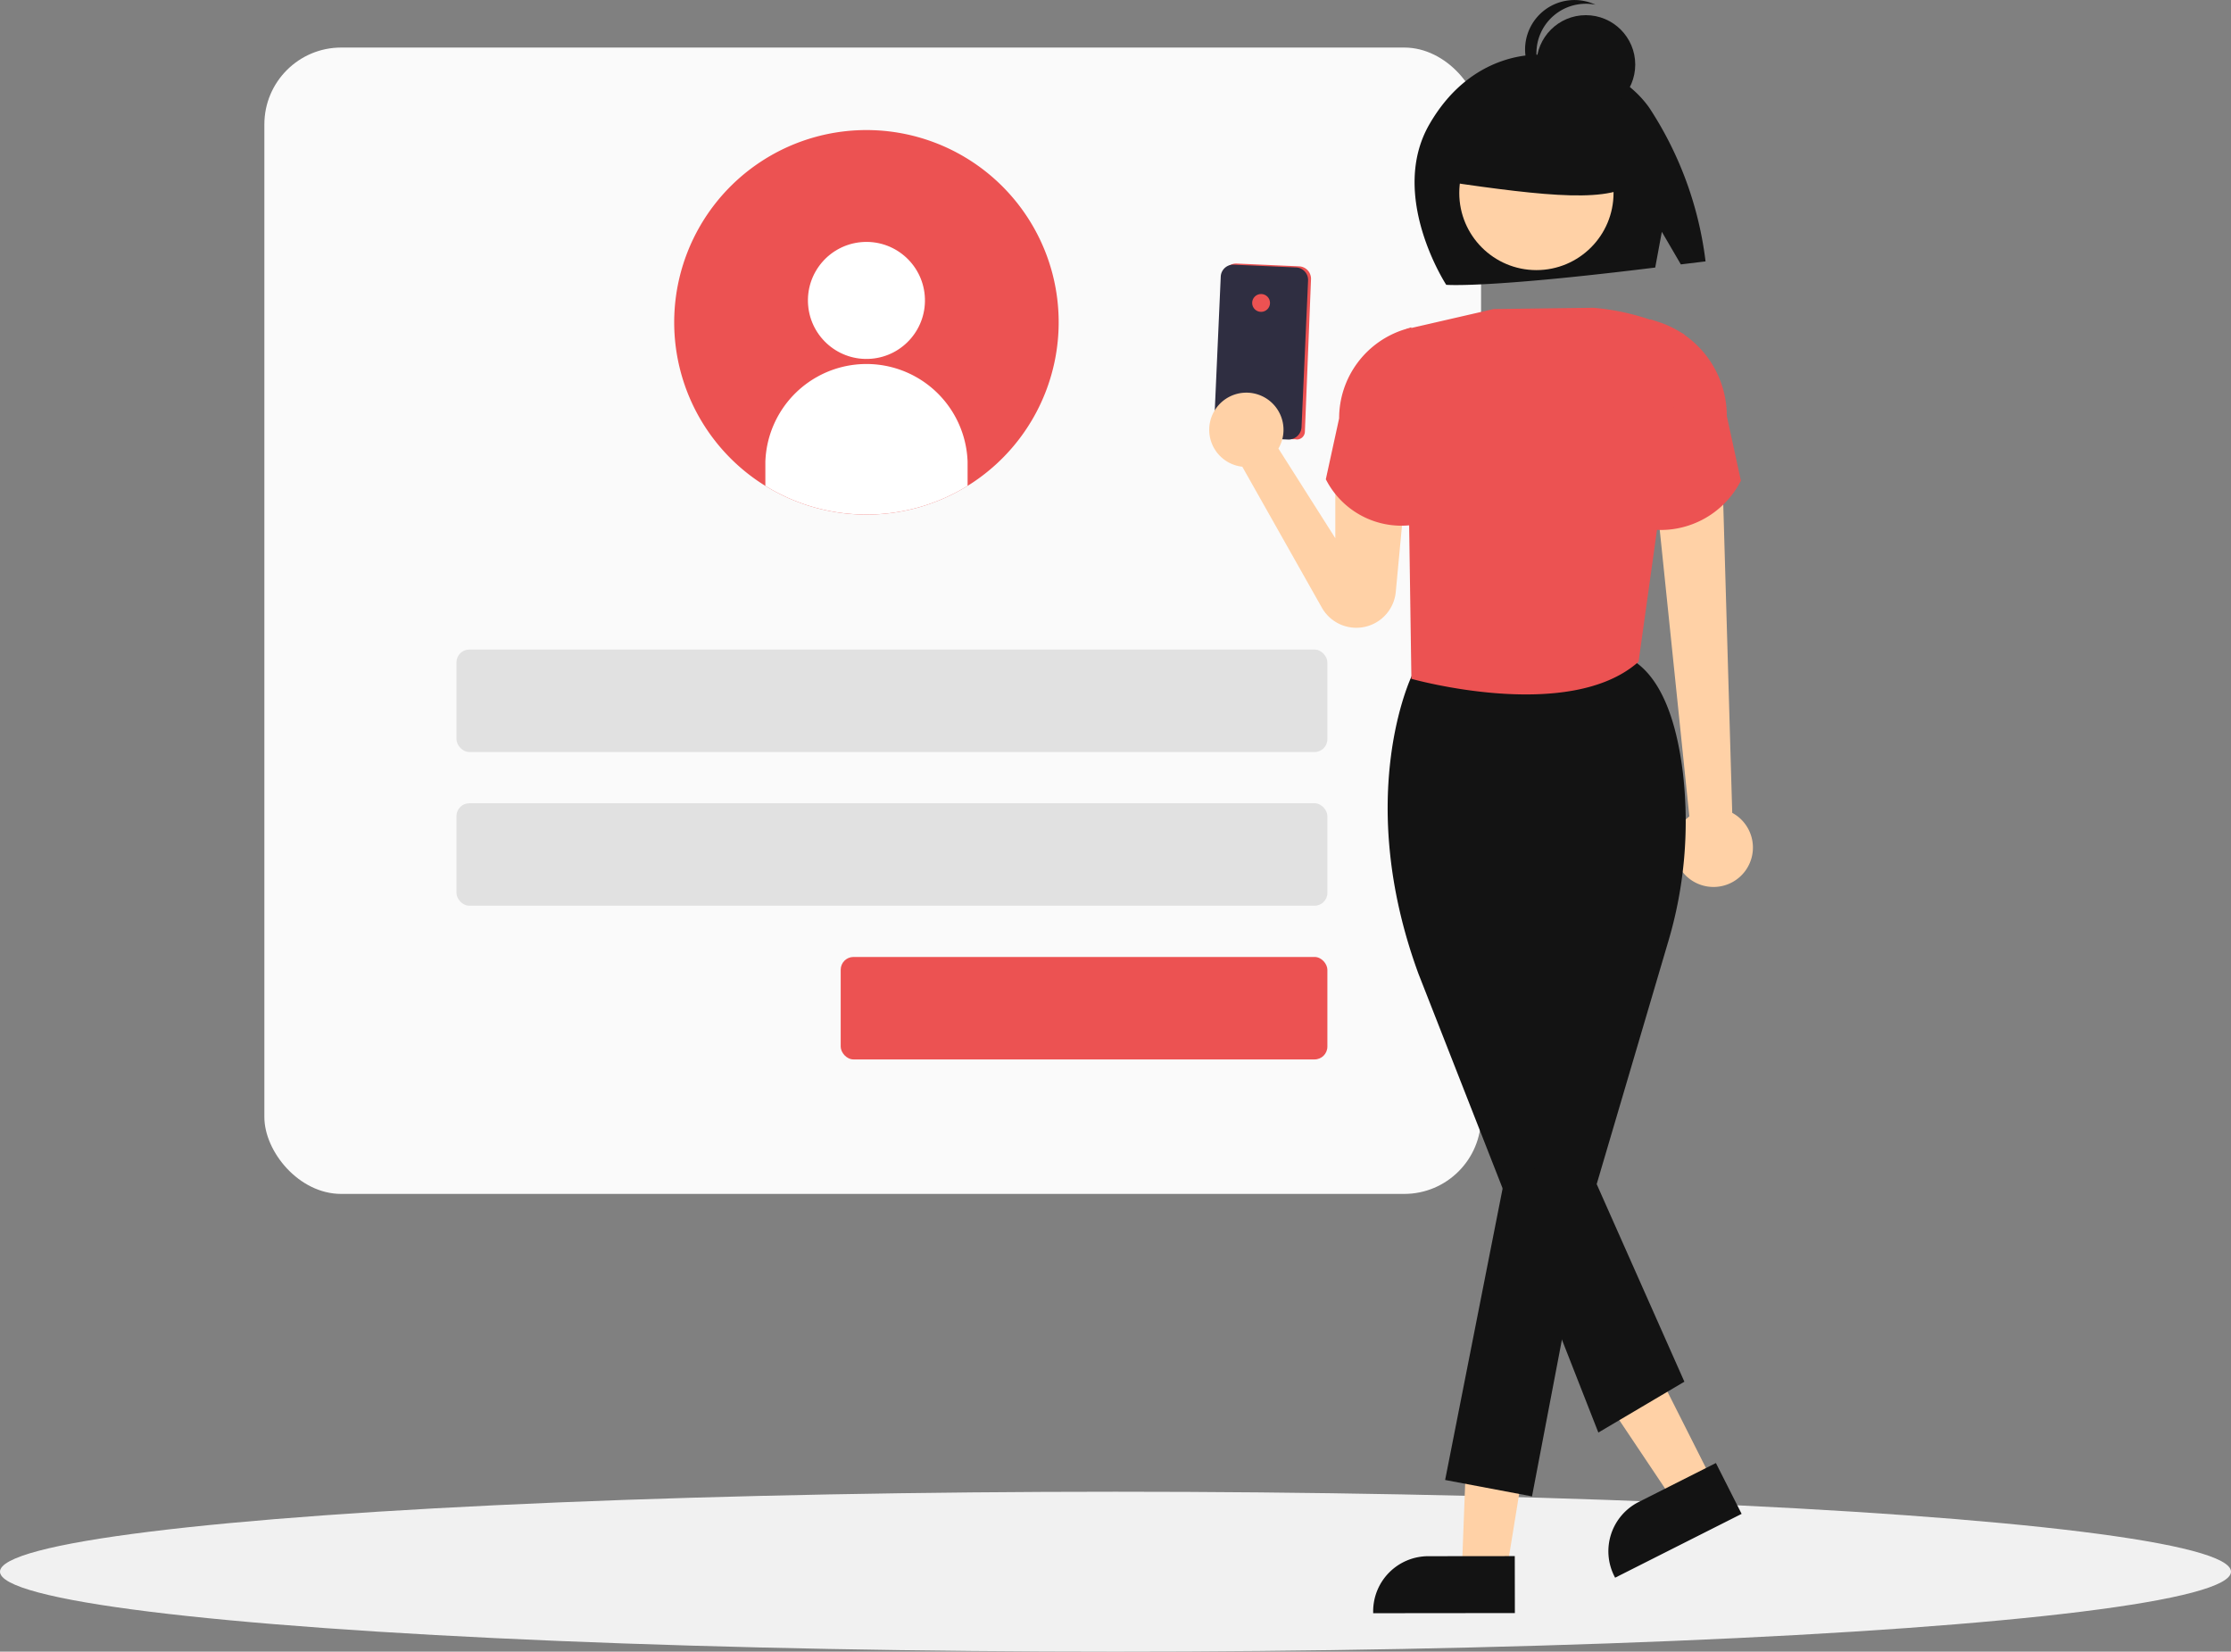 <svg id="login-_empty_state" data-name="login- empty state" xmlns="http://www.w3.org/2000/svg" width="174.197" height="128.947" viewBox="0 0 174.197 128.947">
  <rect x="0" y="0" width="174.197" height="128.947" fill="#808080" stroke="none"/>
  <g id="learning" transform="translate(-60.17 -74.508)">
    <ellipse id="Ellipse_119" data-name="Ellipse 119" cx="87.098" cy="6.242" rx="87.098" ry="6.242" transform="translate(60.17 190.971)" fill="#f1f1f1"/>
  </g>
  <g id="Group_15970" data-name="Group 15970" transform="translate(-243.358 -565.288)">
    <rect id="Rectangle_4933" data-name="Rectangle 4933" width="95" height="89.5" rx="6" transform="translate(264 569)" fill="#fafafa"/>
    <g id="Group_15969" data-name="Group 15969">
      <path id="Path_41174" data-name="Path 41174" d="M339.739,123.94a15.011,15.011,0,1,1,6.543-16.871A15.027,15.027,0,0,1,339.739,123.94Z" transform="translate(-20.832 479.28)" fill="#ec5252"/>
      <g id="Group_15968" data-name="Group 15968" transform="translate(272.44 554.889)">
        <circle id="Ellipse_352" data-name="Ellipse 352" cx="4.567" cy="4.567" r="4.567" transform="matrix(0.997, -0.082, 0.082, 0.997, 33.642, 29.675)" fill="#fff"/>
        <path id="Path_41065" data-name="Path 41065" d="M350.231,148.853v1.887a15.027,15.027,0,0,1-15.791,0v-1.879a7.9,7.9,0,0,1,15.791,0Z" transform="translate(-303.763 -102.41)" fill="#fff"/>
      </g>
    </g>
    <rect id="Rectangle_4934" data-name="Rectangle 4934" width="68" height="8" rx="1" transform="translate(279 616)" fill="#e1e1e1"/>
    <rect id="Rectangle_4935" data-name="Rectangle 4935" width="68" height="8" rx="1" transform="translate(279 628)" fill="#e1e1e1"/>
    <rect id="Rectangle_4936" data-name="Rectangle 4936" width="38" height="8" rx="1" transform="translate(309 640)" fill="#ec5252"/>
  </g>
  <g id="undraw_upload_image_re_svxx" transform="translate(60.817 -39.434)">
    <path id="Path_41185" data-name="Path 41185" d="M453.177,480.523l-.74-25.465-5.04,2.2,2.432,23.536a3.078,3.078,0,1,0,3.348-.276Z" transform="translate(-378.741 -377.623)" fill="#ffd1a6"/>
    <path id="Path_41186" data-name="Path 41186" d="M444.743,427.388a7.027,7.027,0,0,0,7.245-3.78l-1.1-5.048a7.725,7.725,0,0,0-5.4-7.367l-.586-.185Z" transform="translate(-376.875 -346.646)" fill="#ec5252"/>
    <path id="Path_41187" data-name="Path 41187" d="M337.61,410.063a.62.62,0,0,1-.128-.013l-6.08-.1-.013-.151v-.007l.5-12.528a.975.975,0,0,1,1.018-.931l4.87.217a.975.975,0,0,1,.931,1.018l-.479,11.9a.624.624,0,0,1-.623.6Z" transform="translate(-297.161 -336.323)" fill="#ec5252"/>
    <path id="Path_41188" data-name="Path 41188" d="M336.381,410.286h-.047l-4.774-.213a1.025,1.025,0,0,1-.977-1.068l.51-11.439a.976.976,0,0,1,1.018-.931l4.87.217a.977.977,0,0,1,.931,1.018l-.51,11.439a1.023,1.023,0,0,1-1.021.978Z" transform="translate(-296.594 -336.537)" fill="#2f2e41"/>
    <circle id="Ellipse_356" data-name="Ellipse 356" cx="0.697" cy="0.697" r="0.697" transform="translate(36.952 62.388)" fill="#ec5252"/>
    <path id="Path_41189" data-name="Path 41189" d="M339.119,437.065v4.6l-4.442-7a2.9,2.9,0,1,0-2.821,1.419l6.21,11a3.093,3.093,0,0,0,5.774-1.232l.768-8.195Z" transform="translate(-295.674 -360.212)" fill="#ffd1a6"/>
    <path id="Path_41190" data-name="Path 41190" d="M366.773,428.537a6.618,6.618,0,0,1-6.823-3.56l1.038-4.754a7.275,7.275,0,0,1,5.085-6.938l.552-.174Z" transform="translate(-317.246 -348.125)" fill="#ec5252"/>
    <path id="Path_41191" data-name="Path 41191" d="M222.372,561.88l-3.387-.55.508-13.325,5,.811Z" transform="translate(-165.668 -399.071)" fill="#ffd1a6"/>
    <path id="Path_41192" data-name="Path 41192" d="M383.471,740.826l-11.064.011v-.14a4.307,4.307,0,0,1,4.3-4.311h0l6.757-.007Z" transform="translate(-326.007 -575.456)" fill="#131313"/>
    <path id="Path_41193" data-name="Path 41193" d="M260.1,540.613l-3.064,1.546-7.419-11.081,4.521-2.281Z" transform="translate(-187.208 -385.563)" fill="#ffd1a6"/>
    <g id="Group_15971" data-name="Group 15971" transform="translate(49.634 39.434)">
      <path id="Path_41184" data-name="Path 41184" d="M401.264,345.544c-2.794-3.935-8.323-4.119-8.323-4.119s-5.387-.574-8.843,5.419c-3.221,5.586,1.317,12.53,1.317,12.53.9.054,4.775.077,16.317-1.349l.517-2.789,1.484,2.543,1.929-.234A27.986,27.986,0,0,0,401.264,345.544Z" transform="translate(-382.943 -337.137)" fill="#131313"/>
      <circle id="Ellipse_358" data-name="Ellipse 358" cx="3.858" cy="3.858" r="3.858" transform="translate(9.513 1.184)" fill="#131313"/>
      <path id="Path_41199" data-name="Path 41199" d="M412.89,331.161a3.856,3.856,0,0,1,4.611-3.783,3.856,3.856,0,1,0-2.4,7.27A3.855,3.855,0,0,1,412.89,331.161Z" transform="translate(-403.376 -327.009)" fill="#131313"/>
    </g>
    <path id="Path_41194" data-name="Path 41194" d="M444.693,715.858l-9.878,4.984-.063-.125a4.307,4.307,0,0,1,1.9-5.784h0l6.033-3.044Z" transform="translate(-369.524 -558.233)" fill="#131313"/>
    <circle id="Ellipse_357" data-name="Ellipse 357" cx="6.023" cy="6.023" r="6.023" transform="translate(53.123 48.476)" fill="#ffd1a6"/>
    <path id="Path_41195" data-name="Path 41195" d="M406,350.534l-5.462-2.861L393,348.844l-1.561,6.893c7.7,1.108,13.035,1.743,14.825-.13Z" transform="translate(-339.282 -302.107)" fill="#131313"/>
    <path id="Path_41196" data-name="Path 41196" d="M378.117,499.056s-4.591,9.391.5,23.286l14.051,35.83,6.717-3.971-6.847-15.425,5.57-18.881a32.815,32.815,0,0,0,1.162-13.212c-.4-3.32-1.333-6.7-3.36-8.4C391.138,494.278,378.117,499.056,378.117,499.056Z" transform="translate(-328.685 -406.895)" fill="#131313"/>
    <path id="Path_41197" data-name="Path 41197" d="M219.707,481.348l-5.094,25.827,6.784,1.279,4.268-22.355Z" transform="translate(-162.594 -352.195)" fill="#131313"/>
    <path id="Path_41198" data-name="Path 41198" d="M395.718,407.977l-7.787.1-6.817,1.568.4,27.3s12.325,3.487,17.738-1.335l3.57-25.554A18.56,18.56,0,0,0,395.718,407.977Z" transform="translate(-332.129 -344.514)" fill="#ec5252"/>
  </g>
</svg>
